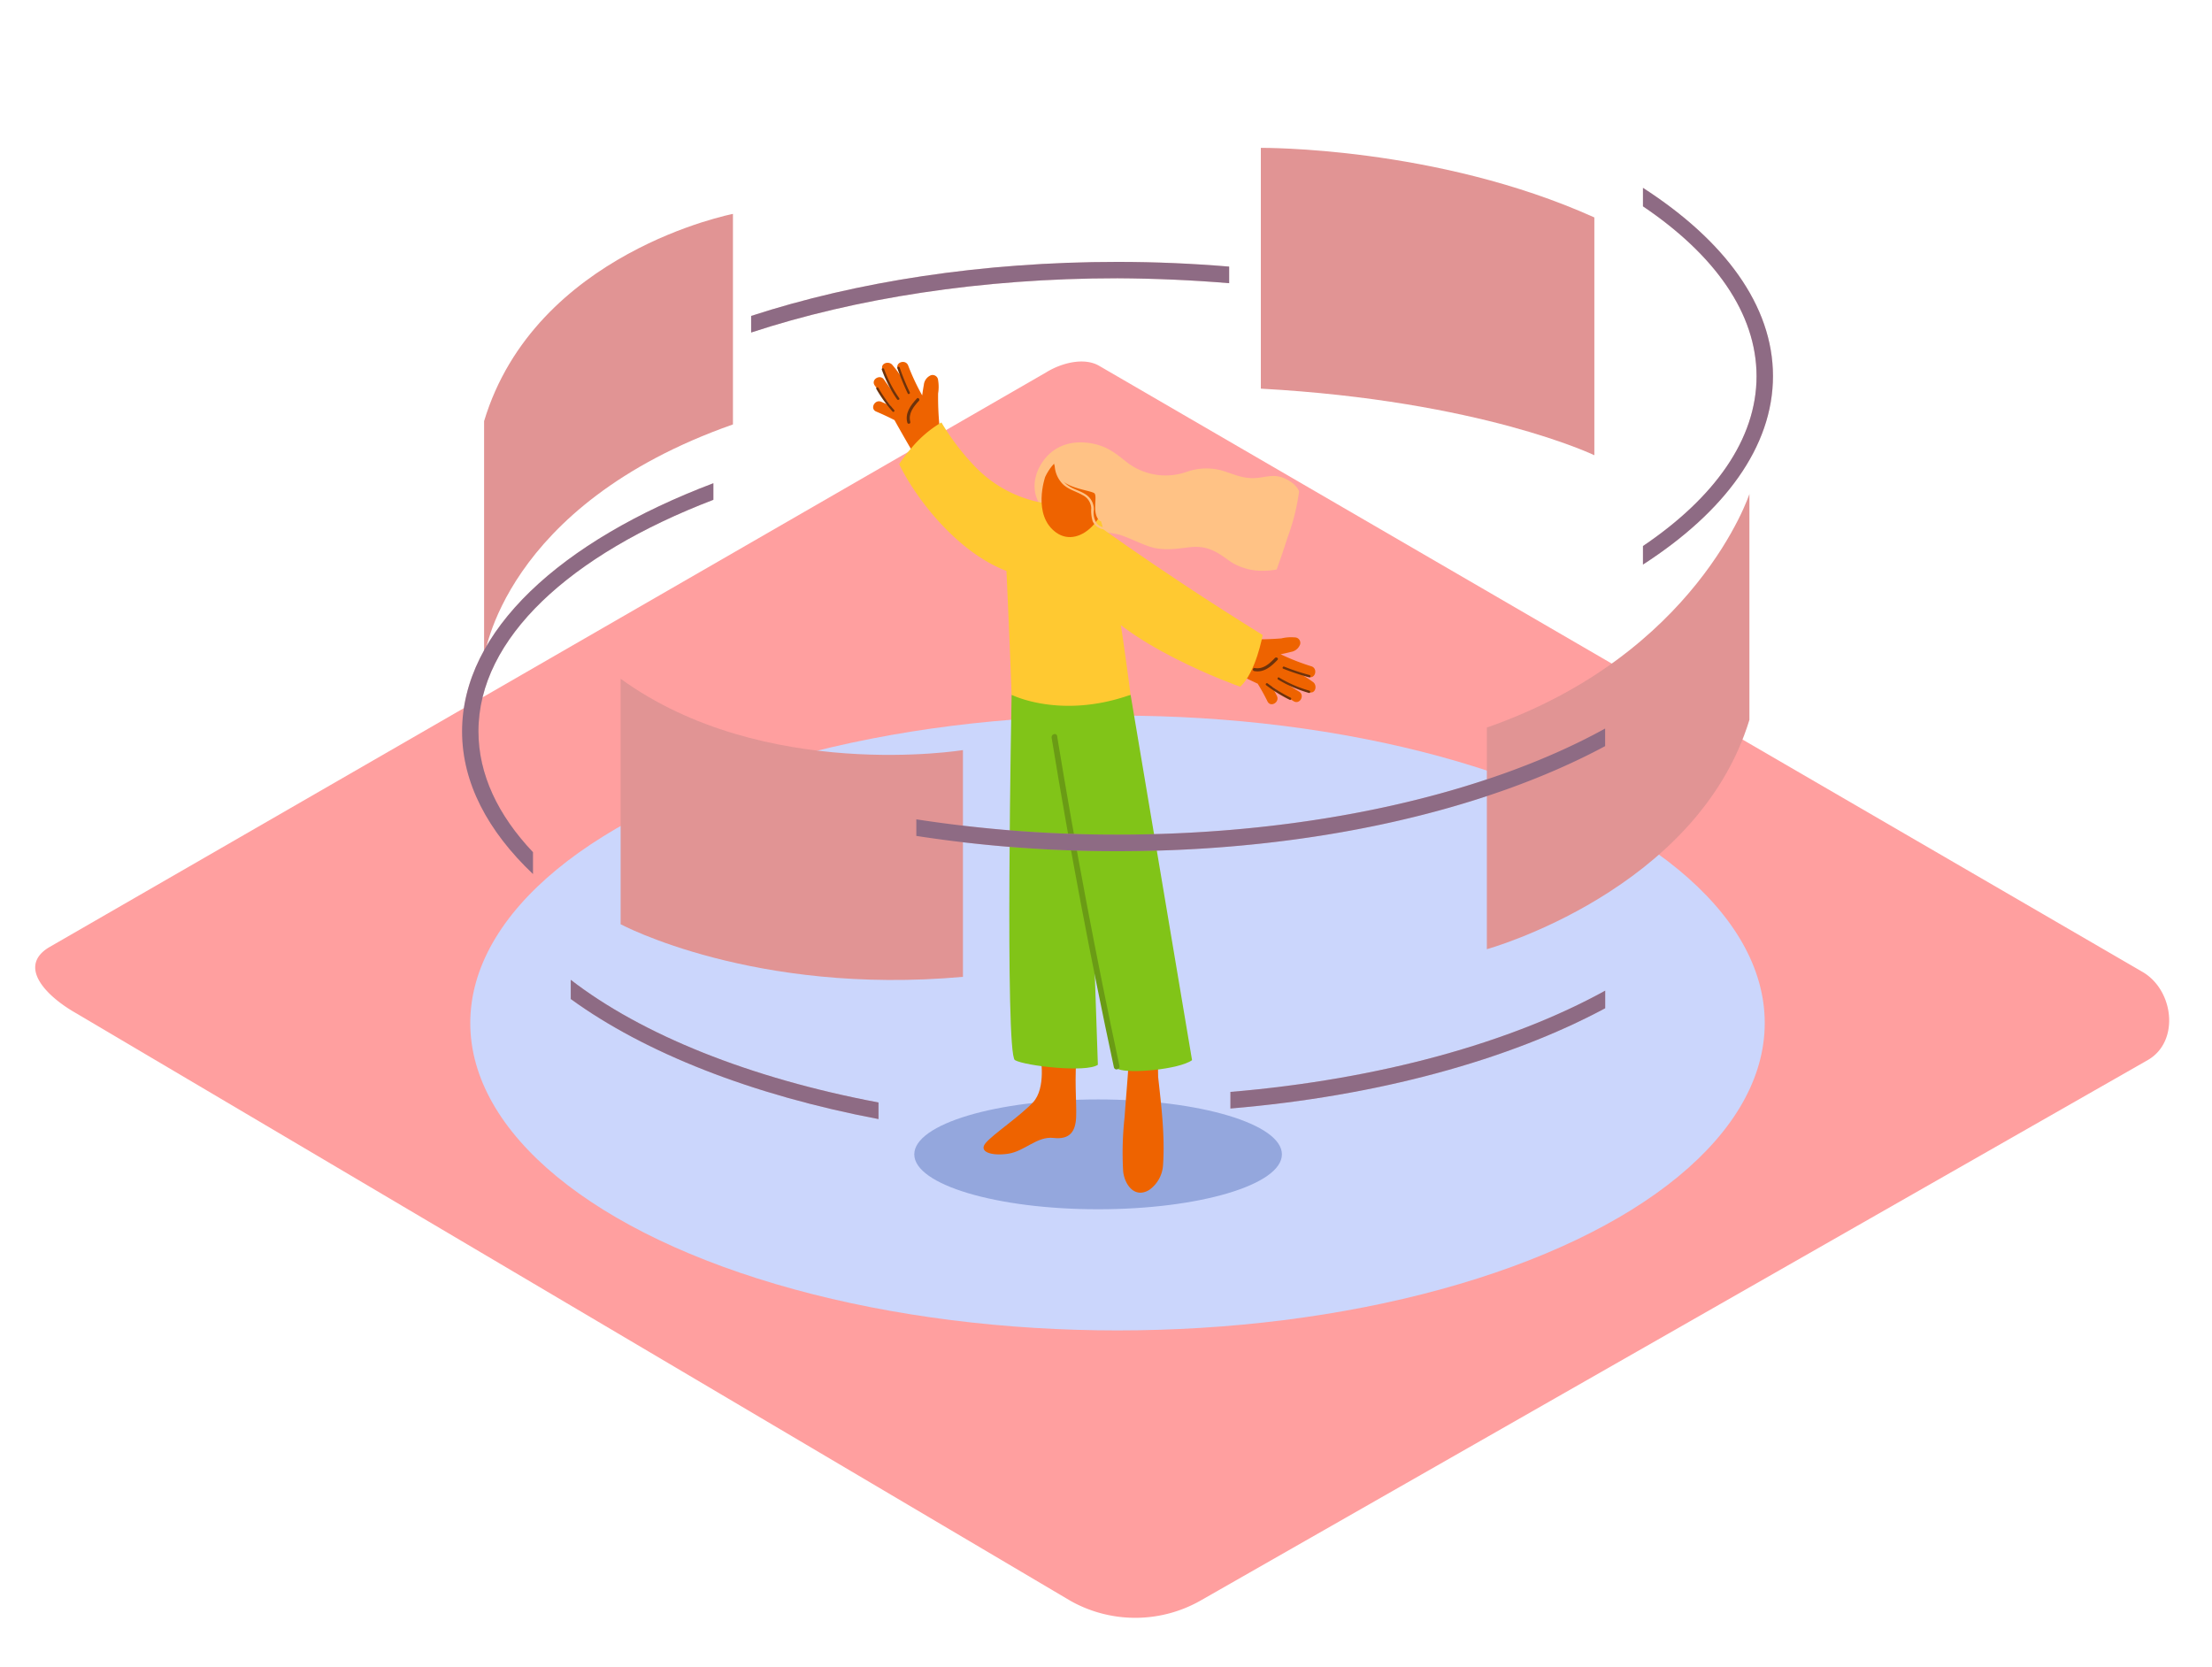 <svg id="Layer_2" data-name="Layer 2" xmlns="http://www.w3.org/2000/svg" viewBox="0 0 400 300" width="406" height="306" class="illustration styles_illustrationTablet__1DWOa"><title>PP</title><path d="M193.6,288.75,13.87,182.54C8.15,179.32,3.24,174,8.82,170.59l180.37-104c2.71-1.68,6.82-2.78,9.57-1.18L387.42,175c5.72,3.32,6.75,12.6,1,15.93L217.29,288.58A23.9,23.9,0,0,1,193.6,288.75Z" fill="#ff9f9f"></path><ellipse cx="202.08" cy="184.25" rx="117.04" ry="55.59" fill="#cbd6fc"></ellipse><ellipse cx="198.57" cy="208" rx="33.24" ry="9.93" fill="#94a7dd"></ellipse><path d="M209.43,194c-.05-3-.12-5.87,0-6s-4.86.51-4.86.51-.06,1-.14,2.26a1.49,1.49,0,0,0-.35.89c-.2,3.21-.5,6.42-.72,9.63a58.16,58.16,0,0,0-.26,9.75c.23,2.33,2,5,4.69,3.41a5.94,5.94,0,0,0,2.53-4.6C210.67,204.68,210,199.18,209.43,194Z" fill="#ee6300"></path><path d="M188.14,190.17s1.13,5.86-1.38,8.47-7,5.59-8.47,7.25,1,2.44,4,2,5.24-3.2,8.2-2.86,4-1.14,4.11-3.77-.38-7,.18-12.13" fill="#ee6300"></path><path d="M182.93,124.9s-1.25,65,.6,66.06,12.94,2.31,15,.84l-2.24-66Z" fill="#81c418"></path><path d="M190.44,125.86s9.78,65.87,11.78,66.73,11,.06,13.34-1.62L204.45,124.9Z" fill="#81c418"></path><path d="M222.9,113.46c1,.48,2,1,3.13,1.39a53.64,53.64,0,0,0,5.69-.15,7.43,7.43,0,0,1,2.39-.18,1,1,0,0,1,1,1.24,2.1,2.1,0,0,1-1.65,1.38c-.62.16-1.25.3-1.88.43a41.1,41.1,0,0,0,5.57,2.18c1.21.4.71,2.33-.5,1.92l-1.3-.44a23,23,0,0,1,2.1,1.37c.82.61.43,2.22-.74,1.82a32.29,32.29,0,0,1-4.58-1.94q1.37,1,2.8,1.85c1.08.67.11,2.4-1,1.73q-2-1.24-3.91-2.64c.3.55.6,1.1.88,1.67.57,1.14-1.13,2.17-1.7,1s-1.14-2.17-1.77-3.21l-.13-.05q-4.76-2.24-9.42-4.68c-1.13-.59-.15-2.32,1-1.73l1.44.74a1.16,1.16,0,0,1,.51-.75,1,1,0,0,1,.75-1.56A1,1,0,0,1,222.9,113.46Z" fill="#ee6300"></path><path d="M231,118.6c-1.12,1.18-2.48,2.36-4.23,2a.28.28,0,0,1,.09-.55c1.55.3,2.72-.79,3.7-1.82C230.85,118,231.28,118.34,231,118.6Z" fill="#6d320b"></path><path d="M232.22,119.81a42,42,0,0,0,4.59,1.52c.26.07.19.48-.07.41a43,43,0,0,1-4.69-1.56C231.8,120.09,232,119.71,232.22,119.81Z" fill="#6d320b"></path><path d="M231.3,121.78a22.41,22.41,0,0,0,5.46,2.37c.26.07.19.49-.07.41a22.8,22.8,0,0,1-5.56-2.41C230.9,122,231.07,121.64,231.3,121.78Z" fill="#6d320b"></path><path d="M229.23,122.84a24.8,24.8,0,0,0,4.15,2.58c.24.12.07.5-.17.38a25.35,25.35,0,0,1-4.24-2.63C228.75,123,229,122.68,229.23,122.84Z" fill="#6d320b"></path><path d="M230.85,102.25c.7-1.88,1.33-3.78,1.95-5.71a39.15,39.15,0,0,0,2.12-8.42c-.5-1.34-2.3-2.37-3.57-2.67-1.6-.38-3.23.3-4.85.27-2.11,0-3.78-.87-5.74-1.43a10.72,10.72,0,0,0-6.16.29,11.46,11.46,0,0,1-10.85-1.75c-1.8-1.43-3.19-2.59-5.46-3.19-3.5-.92-7.12-.27-9.42,2.68-2.08,2.66-2.54,6.15-.32,8.87A8.31,8.31,0,0,0,193,93.65c1.54.44,3,1.35,4.57,1.64l.17,0a35.36,35.36,0,0,1,4.47.6c1.86.55,3.59,1.48,5.42,2.13,2.43.87,4.78.53,7.28.22,3.18-.4,4.86.58,7.33,2.39l.45.31a10.64,10.64,0,0,0,5.78,1.53A14,14,0,0,0,230.85,102.25Z" fill="#ffc285"></path><path d="M171.47,79.09c-.55-1-1.12-2-1.6-3a53.64,53.64,0,0,1-.23-5.68,7.43,7.43,0,0,0,0-2.4,1,1,0,0,0-1.31-.89,2.1,2.1,0,0,0-1.27,1.74c-.12.63-.21,1.26-.3,1.9a41.1,41.1,0,0,1-2.54-5.42c-.48-1.18-2.37-.56-1.88.63l.53,1.27a23,23,0,0,0-1.51-2c-.66-.78-2.24-.28-1.77.86a32.29,32.29,0,0,0,2.25,4.44q-1.06-1.3-2-2.67c-.74-1-2.4.05-1.66,1.09q1.37,1.92,2.89,3.72c-.57-.27-1.14-.53-1.72-.77-1.17-.49-2.09,1.27-.91,1.77s2.24,1,3.32,1.55l.06.12q2.56,4.6,5.3,9.09c.67,1.09,2.32,0,1.66-1.09l-.84-1.38a1.16,1.16,0,0,0,.71-.56,1,1,0,0,0,1.5-.85A1,1,0,0,0,171.47,79.09Z" fill="#ee6300"></path><path d="M165.8,71.32c-1.11,1.2-2.19,2.63-1.73,4.36.09.35.64.22.54-.13-.41-1.52.6-2.77,1.57-3.82C166.42,71.46,166,71.05,165.8,71.32Z" fill="#6d320b"></path><path d="M164.52,70.21a42,42,0,0,1-1.83-4.48c-.09-.25-.5-.16-.41.1a43,43,0,0,0,1.87,4.58C164.26,70.65,164.63,70.45,164.52,70.21Z" fill="#6d320b"></path><path d="M162.61,71.27A22.41,22.41,0,0,1,159.87,66c-.09-.25-.5-.16-.41.1a22.8,22.8,0,0,0,2.77,5.39C162.39,71.69,162.76,71.49,162.61,71.27Z" fill="#6d320b"></path><path d="M161.69,73.4a24.8,24.8,0,0,1-2.85-4c-.13-.23-.51,0-.37.2a25.35,25.35,0,0,0,2.91,4.06C161.56,73.89,161.87,73.6,161.69,73.4Z" fill="#6d320b"></path><path d="M198.4,91.87l-6.78-1.35a22.41,22.41,0,0,1-15.17-6.75,43.66,43.66,0,0,1-6.21-8.12,20.84,20.84,0,0,0-5.42,4.62,25.61,25.61,0,0,0-2.22,2.92C165.56,89.32,173,99.07,182,102.5c0,0,.66,14.55.93,22.4,0,0,8.86,4.48,21.51,0C204.45,124.9,200.69,95.2,198.4,91.87Z" fill="#ffc931"></path><path d="M194.93,91.65s13.11,9.86,33.4,22.44c0,0-1.21,6.77-4.06,9.35,0,0-22.2-7.77-27.93-17.83" fill="#ffc931"></path><path d="M189,85.5s-2.4,6.93,2,10.07,10.42-3.42,8.78-9.59S191.83,79.56,189,85.5Z" fill="#ee6300"></path><path d="M200.4,94.6a2.19,2.19,0,0,1-2-.61,3.31,3.31,0,0,1-.6-2.46,3.2,3.2,0,0,0-1.44-2.84c-1.16-.79-2.62-1-3.67-2-.11-.1-.21-.21-.31-.32a2.87,2.87,0,0,0,.45.34c1.71,1,4.25,1.29,5,1.7s-.47,3.56.95,4.95,4.8-7.29,2.85-9.65-8.39-5.12-11.19-1.2a10.09,10.09,0,0,0,.28,1,5.17,5.17,0,0,0,1.12,2.9c1,1.3,2.56,1.59,3.93,2.38a2.8,2.8,0,0,1,1.56,2.33,6.81,6.81,0,0,0,.26,2.41,2.59,2.59,0,0,0,2.93,1.4C200.8,94.94,200.67,94.54,200.4,94.6Z" fill="#ffc285"></path><path d="M202.43,192q-6.36-29.68-11.27-59.65c-.1-.63-1.07-.36-1,.27q4.91,30,11.27,59.65C201.6,192.92,202.56,192.66,202.43,192Z" fill="#6a9b15"></path><path d="M112.23,122v44.39s24.08,12.91,61.9,9.51v-41S138.11,140.76,112.23,122Z" fill="#e19494"></path><path d="M268.87,130.82V170.9s38-10.51,47.48-41.47V88.59S306.86,117.57,268.87,130.82Z" fill="#e19494"></path><path d="M87.54,75.41v42.86s3.28-27.58,45-42.26V37.94S96.77,44.84,87.54,75.41Z" fill="#e19494"></path><path d="M288.31,38.58v43S267.85,71.73,228,69.54V26S259.72,25.7,288.31,38.58Z" fill="#e19494"></path><path d="M222.27,50.47v-3c-6.57-.55-13.3-.85-20.19-.85-24.52,0-47.32,3.6-66.25,9.77v3c18.77-6.17,41.61-9.81,66.25-9.81C209,49.62,215.71,49.92,222.27,50.47Z" fill="#e19494"></path><path d="M96.38,153.36c-6.33-6.68-9.86-14.07-9.86-21.85,0-16.86,16.57-31.94,42.48-41.87v-3c-27.64,10.46-45.44,26.69-45.44,44.89,0,9.27,4.63,18,12.82,25.78Z" fill="#e19494"></path><path d="M103.21,176.44v3.47c13.39,9.73,32.79,17.38,55.65,21.71v-3C135.6,194.23,116.09,186.38,103.21,176.44Z" fill="#e19494"></path><path d="M202.08,150.18a237.13,237.13,0,0,1-36.38-2.76v3a237.09,237.09,0,0,0,36.38,2.76c35,0,66.47-7.34,88.18-19V131C269.05,142.71,237.4,150.18,202.08,150.18Z" fill="#e19494"></path><path d="M222.5,196.71v3c26.71-2.24,50.37-8.8,67.77-18.13v-3.18C273.24,187.79,249.48,194.44,222.5,196.71Z" fill="#e19494"></path><path d="M297.1,33.23v3.34c12.93,8.73,20.54,19.32,20.54,30.73S310,89.29,297.1,98v3.35c14.76-9.52,23.51-21.32,23.51-34.08S311.85,42.74,297.1,33.23Z" fill="#e19494"></path><g opacity="0.43"><path d="M222.27,50.47v-3c-6.57-.55-13.3-.85-20.19-.85-24.52,0-47.32,3.6-66.25,9.77v3c18.77-6.17,41.61-9.81,66.25-9.81C209,49.62,215.71,49.92,222.27,50.47Z" fill="#21366f"></path><path d="M96.38,153.36c-6.33-6.68-9.86-14.07-9.86-21.85,0-16.86,16.57-31.94,42.48-41.87v-3c-27.64,10.46-45.44,26.69-45.44,44.89,0,9.27,4.63,18,12.82,25.78Z" fill="#21366f"></path><path d="M103.21,176.44v3.47c13.39,9.73,32.79,17.38,55.65,21.71v-3C135.6,194.23,116.09,186.38,103.21,176.44Z" fill="#21366f"></path><path d="M202.08,150.18a237.13,237.13,0,0,1-36.38-2.76v3a237.09,237.09,0,0,0,36.38,2.76c35,0,66.47-7.34,88.18-19V131C269.05,142.71,237.4,150.18,202.08,150.18Z" fill="#21366f"></path><path d="M222.5,196.71v3c26.71-2.24,50.37-8.8,67.77-18.13v-3.18C273.24,187.79,249.48,194.44,222.5,196.71Z" fill="#21366f"></path><path d="M297.1,33.23v3.34c12.93,8.73,20.54,19.32,20.54,30.73S310,89.29,297.1,98v3.35c14.76-9.52,23.51-21.32,23.51-34.08S311.85,42.74,297.1,33.23Z" fill="#21366f"></path></g></svg>